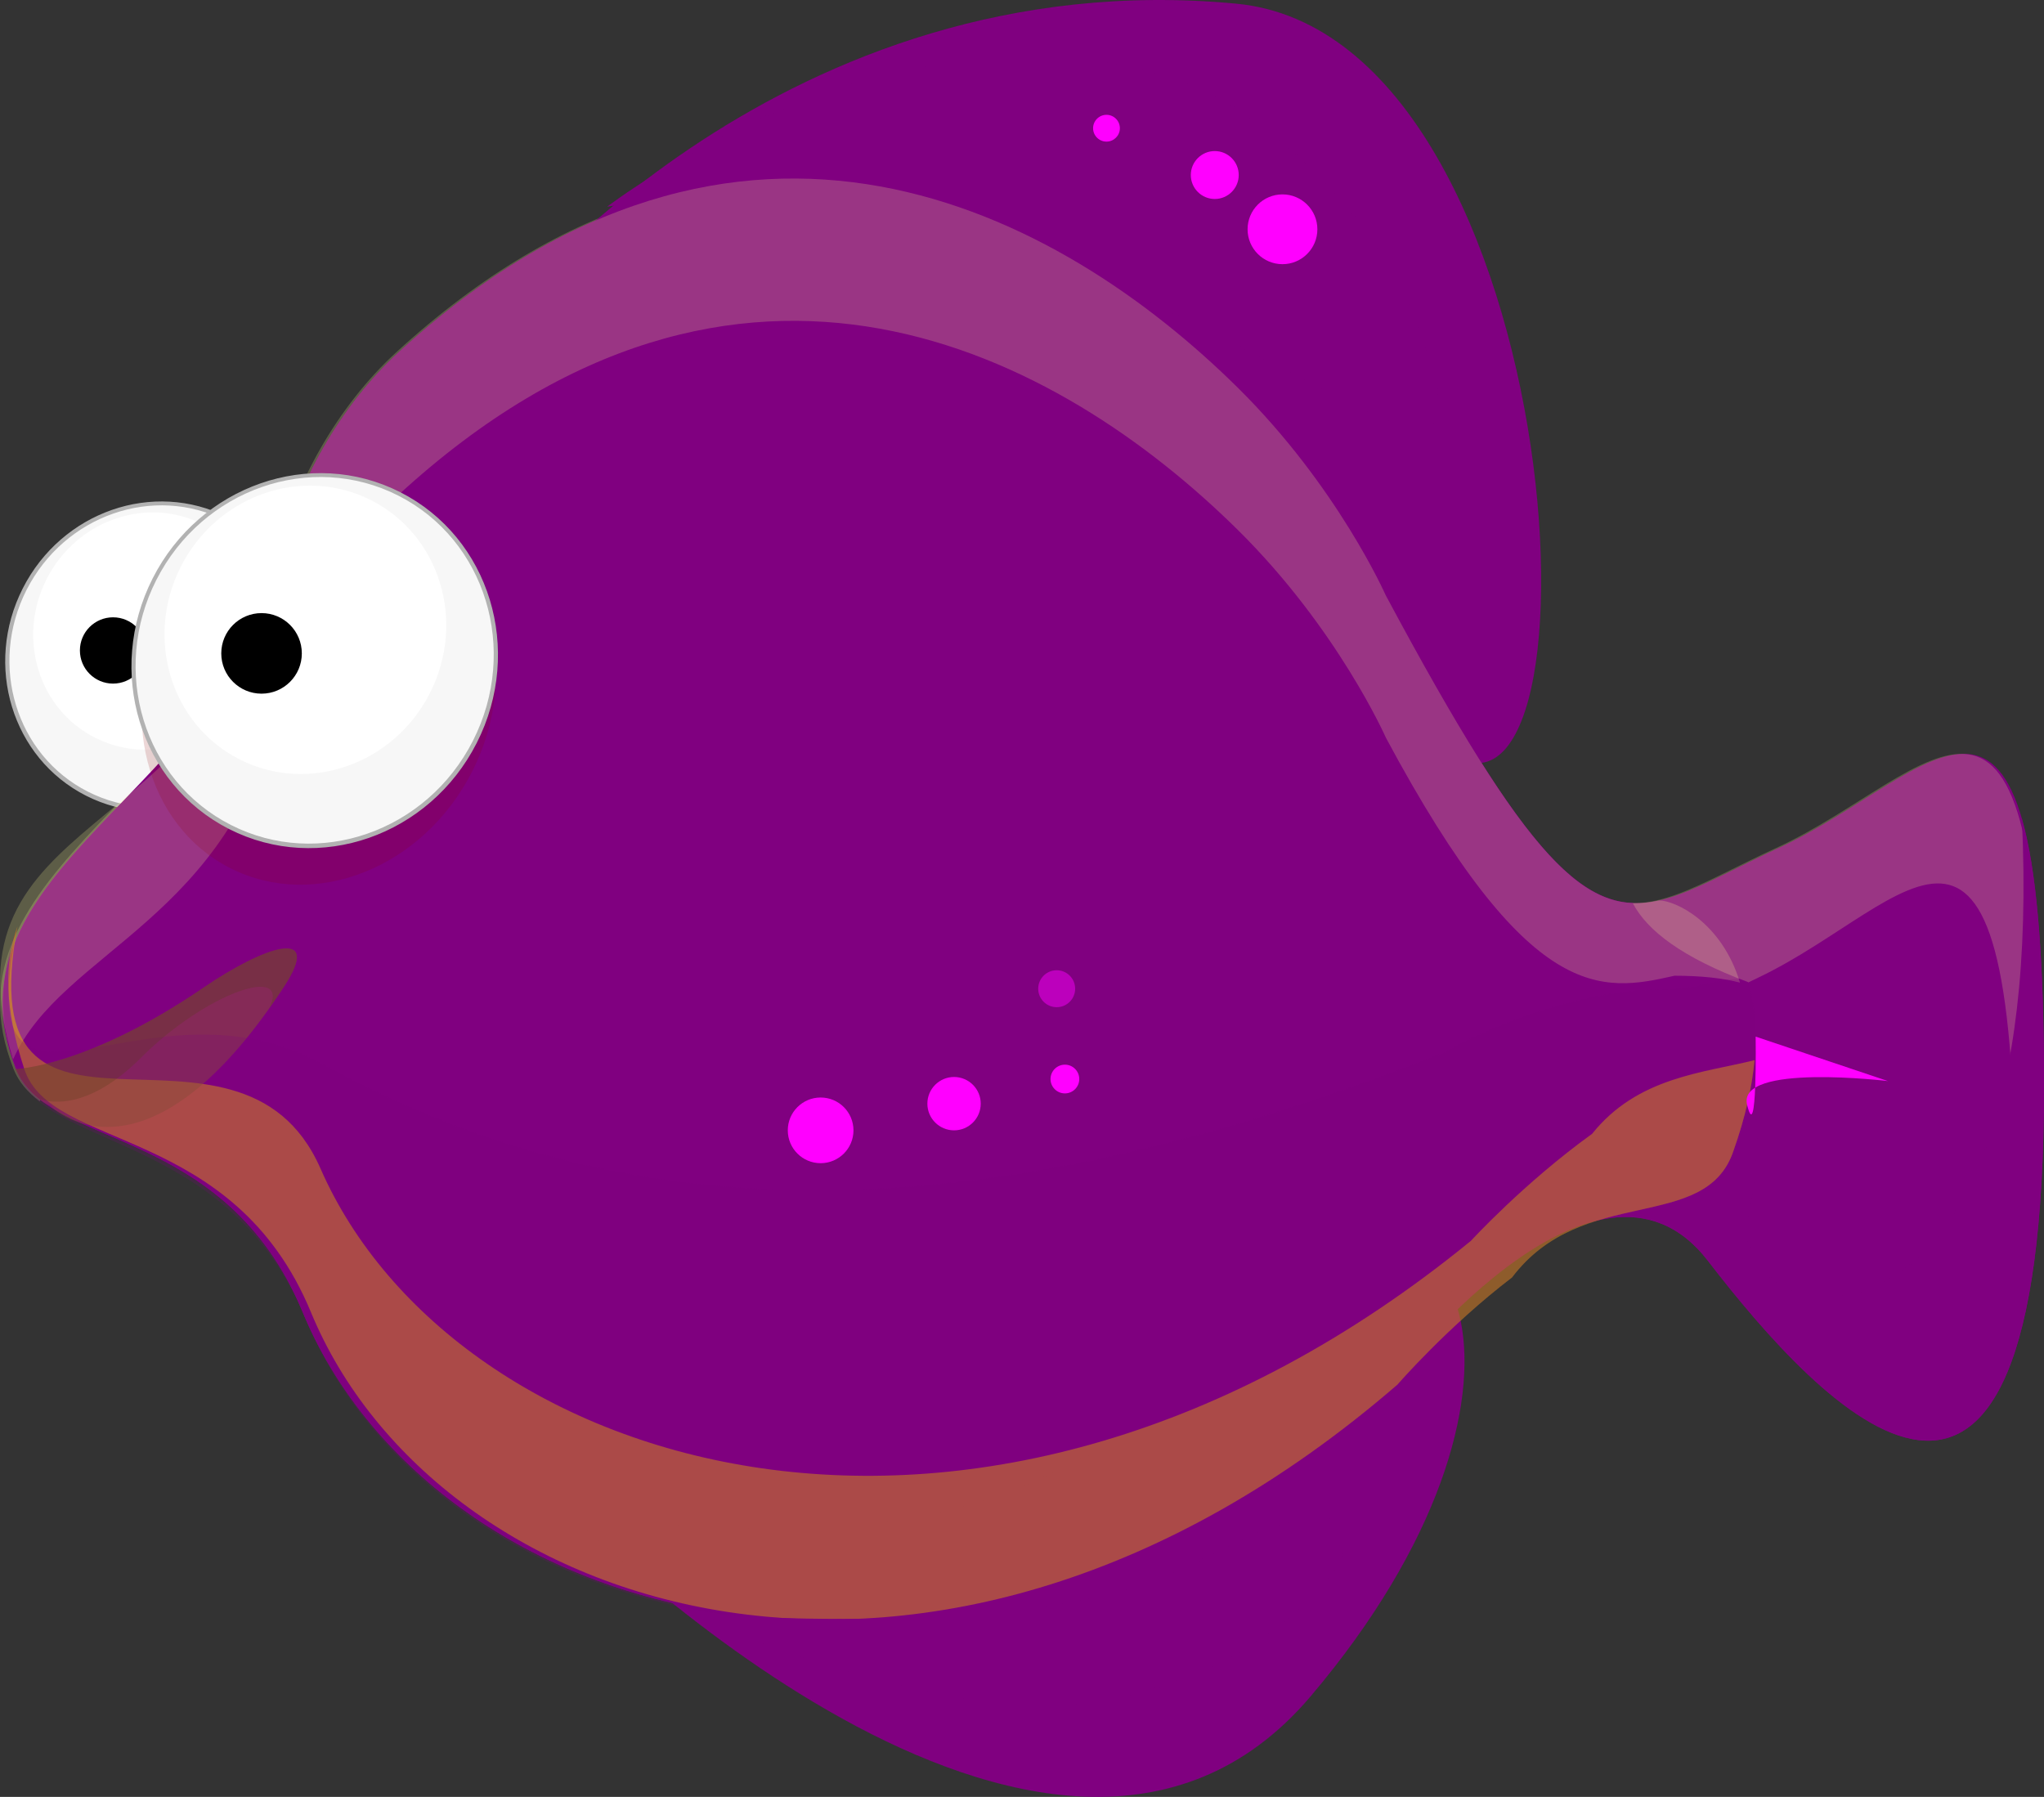 <?xml version="1.0" encoding="UTF-8" standalone="no"?>
<!-- Generator: Adobe Illustrator 12.0.0, SVG Export Plug-In . SVG Version: 6.00 Build 51448)  -->

<svg
		version="1.1"
		id="图层_2"
		width="248.949"
		height="218.864"
		viewBox="0 0 248.949 218.864"
		style="overflow:visible;enable-background:new 0 0 248.949 218.864;"
		xml:space="preserve"
		sodipodi:docname="worm_fish"
		inkscape:version="1.2 (56b05e47e7, 2022-06-09, custom)"
		xmlns:inkscape="http://www.inkscape.org/namespaces/inkscape"
		xmlns:sodipodi="http://sodipodi.sourceforge.net/DTD/sodipodi-0.dtd"
		xmlns="http://www.w3.org/2000/svg"
><rect x="0" y="0" width="248.949" height="218.864" fill="#333333" stroke="none"/><defs
   id="defs71" />
	<sodipodi:namedview
			id="namedview69"
			pagecolor="#ffffff"
			bordercolor="#000000"
			borderopacity="0.25"
			inkscape:showpageshadow="2"
			inkscape:pageopacity="0.0"
			inkscape:pagecheckerboard="0"
			inkscape:deskcolor="#d1d1d1"
			showgrid="false"
   inkscape:zoom="3.463338"
   inkscape:cx="166.89102"
   inkscape:cy="109.432"
   inkscape:window-width="1920"
   inkscape:window-height="1013"
   inkscape:window-x="0"
   inkscape:window-y="30"
   inkscape:window-maximized="1"
   inkscape:current-layer="图层_2" />
<path
   style="fill:#800080"
   d="M150.751,47.214c-21.65-21.394-60.517-42.546-102.198-4.295  c-7.071,6.488-12.514,16.069-14.479,25.113c-6.12,28.164-41.779,37.946-32.113,62.186c3.891,9.756,25.432,6.708,34.915,29.623  c15.281,36.93,76.019,57.477,132.331,8.798c0,0,25-32.976,38.794-15.091c13.794,17.886,40.949,47.481,40.949-21.267  c0-60.104-12.896-37.949-32.294-29.007c-19.396,8.943-22.448,16.737-47.881-30.771C168.774,72.504,162.928,59.248,150.751,47.214z"
   id="path2" />
	<g
   style="opacity:0.21;"
   id="g8">
	<g
   id="g6">
		<path
   style="fill:#FFFF94;"
   d="M37.188,83.813c1.906-9.044,7.183-18.625,14.036-25.113c40.406-38.251,78.084-17.099,99.071,4.296    c11.805,12.033,17.472,25.289,17.472,25.289c24.654,47.508,27.613,39.715,46.416,30.772c18.804-8.943,31.306-31.098,31.306,29.006    c0,6.795-0.261,12.614-0.737,17.594c2.425-6.734,3.894-17.395,3.894-33.373c0-60.106-12.896-37.95-32.294-29.008    c-19.396,8.944-22.448,16.739-47.881-30.771c0,0-5.847-13.256-18.023-25.29C128.797,25.821,89.93,4.668,48.249,42.919    c-7.07,6.488-12.514,16.068-14.479,25.113c-6.12,28.164-41.779,37.945-32.112,62.186c0.635,1.592,1.747,2.84,3.192,3.919    C8.198,117.649,32.322,106.913,37.188,83.813z"
   id="path4" />
	</g>
</g>
	<path
   style="fill:#800080"
   d="M61.811,37.697c0,0,33.533-42.467,88.738-37.253c41.43,3.913,46.094,109.657,24.463,90.098  C156.493,73.797,120.805-1.736,61.811,37.697z"
   id="path10" />
	<path
   style="fill:#800080"
   d="M73.949,25.177c0,0,37.5-29,73-14c0,0,19.5,9,27,32C183.988,73.962,134.949,15.177,73.949,25.177z"
   id="path12" />
	<g
   id="g22">
	<g
   id="g18">
		
			<ellipse
   transform="matrix(0.892 0.453 -0.453 0.892 38.262 0.019)"
   style="fill:#FFFFFF;stroke:#B2B2B2;"
   cx="19.091"
   cy="79.92"
   rx="17.792"
   ry="18.512"
   id="ellipse14" />
		<path
   style="fill:#F7F7F7;"
   d="M27.475,63.415c-8.761-4.45-19.617-0.668-24.247,8.448c-4.63,9.115-1.281,20.113,7.48,24.563    c8.76,4.449,19.616,0.667,24.247-8.448C39.584,78.862,36.236,67.865,27.475,63.415z M11.565,89.848    c-6.892-3.5-9.527-12.152-5.885-19.323c3.642-7.171,12.183-10.147,19.076-6.646c6.892,3.5,9.525,12.153,5.884,19.323    C26.997,90.373,18.456,93.349,11.565,89.848z"
   id="path16" />
	</g>
		<circle
   cx="13.769"
   cy="79.226"
   r="4.037"
   id="circle20" />
</g>
	<path
   style="fill:#800080"
   d="M246.258,99.733L246.258,99.733c3.309,71.057-36.309,62.944-33.354,48.444s0-28.554,0-28.554  c-7.969-2.97-12.305-6.267-14.046-9.633c-7.551-0.305-14.749-8.84-30.084-37.487c0,0-5.847-13.256-18.023-25.289  c-21.65-21.394-60.517-42.547-102.198-4.295c-7.07,6.488-12.514,16.068-14.479,25.113c-6.12,28.163-41.779,37.945-32.112,62.186  c3.891,9.756,25.432,6.708,34.914,29.623c15.281,36.93,76.02,57.477,132.331,8.798c0,0,25-32.976,38.794-15.091  c13.794,17.886,40.949,47.481,40.949-21.267C248.949,116.069,248.009,105.849,246.258,99.733z"
   id="path24" />
	<path
   style="fill:#800080"
   d="M69.191,183.991c0,0,58.772,59.951,90.42,22.643s17.815-67.659-1.741-49.419  C138.315,175.456,120.705,192.524,69.191,183.991z"
   id="path26" />
	<path
   style="fill:none"
   d="M168.774,72.503c0,0-5.847-13.256-18.023-25.289c-21.65-21.394-60.517-42.546-102.198-4.295  c-7.071,6.488-12.514,16.068-14.479,25.113C26.272,103.93-8.551,98.167,1.96,130.218c3.273,9.98,25.432,6.708,34.915,29.623  c15.28,36.93,76.019,57.477,132.331,8.798c0,0,6.108-7.055,13.952-13.043c8.626-11.419,23.583-5.317,26.969-15.419  c8.322-23.5-4.853-30.504-8.067-30.504C193.156,111.679,186.247,105.144,168.774,72.503z"
   id="path28" />
	<path
   style="opacity:0.21;fill:#FFFF94;"
   d="M34.076,85.366c1.966-9.045,7.409-18.625,14.48-25.113  c41.685-38.251,80.555-17.098,102.207,4.295c12.178,12.033,18.024,25.289,18.024,25.289c17.474,32.641,26.257,31.014,35.161,29.008  c3.251,0,5.867,0.291,7.973,0.836c-2.229-7.386-7.899-10.007-9.862-10.007c-8.903,2.006-15.813-4.53-33.285-37.17  c0,0-5.847-13.256-18.023-25.289c-21.65-21.394-60.517-42.546-102.198-4.295c-7.071,6.488-12.514,16.068-14.479,25.113  C26.37,103.481-7.68,98.308,1.592,129.039C7.515,115.723,28.271,112.072,34.076,85.366z"
   id="path30" />
	<path
   style="opacity:0.54;fill:#E3AA00;"
   d="M193.915,138.096c-8.305,5.988-14.771,13.043-14.771,13.043  c-59.62,48.679-123.925,28.132-140.103-8.798c-9.998-22.816-43.092,3.503-36.913-29.5c-1.604,4.39-1.641,9.837,0.832,17.377  c3.273,9.98,25.432,6.708,34.915,29.623c15.28,36.93,76.019,57.477,132.331,8.798c0,0,6.108-7.055,13.952-13.043  c8.626-11.419,23.583-5.317,26.969-15.419c1.485-4.193,2.275-7.853,2.57-11.05C207.456,130.688,199.454,131.17,193.915,138.096z"
   id="path32" />
	<path
   style="opacity:0.46;fill:#8B5C29;"
   d="M1.85,130.218c0,0,8.729-0.223,22.951-9.936c7.257-4.957,14.682-7.571,9.794-0.105  c-17.119,26.147-28.5,14.5-28.5,14.5S3.714,133.754,1.85,130.218z"
   id="path34" />
	<g
   id="g42">
	
		<ellipse
   transform="matrix(0.892 0.453 -0.453 0.892 42.443 -8.428)"
   style="opacity:0.16;fill:#8F0000;"
   cx="38.824"
   cy="84.427"
   rx="20.946"
   ry="23.837"
   id="ellipse36" />

		<ellipse
   transform="matrix(0.892 0.453 -0.453 0.892 40.579 -8.636)"
   style="fill:#FFFFFF;stroke:#B2B2B2;"
   cx="38.324"
   cy="80.427"
   rx="21.625"
   ry="22.5"
   id="ellipse38" />
		<path
   style="fill:#F7F7F7;"
   d="M48.514,60.367c-10.647-5.408-23.842-0.812-29.47,10.267s-1.557,24.445,9.091,29.854   c10.647,5.408,23.842,0.812,29.47-10.267S59.162,65.775,48.514,60.367z M29.178,92.495c-8.377-4.255-11.579-14.771-7.152-23.485   c4.427-8.716,14.808-12.333,23.185-8.078c8.375,4.254,11.578,14.771,7.151,23.486C47.934,93.132,37.553,96.749,29.178,92.495z"
   id="path40" />
</g>
	<circle
   cx="31.855"
   cy="79.583"
   r="4.906"
   id="circle44" />
	<path
   style="opacity:0.2;fill:#800080"
   d="M203.06,120.51c-14.293,0-27.11,7.667-27.11,7.667  c-66.338,26.243-106.667,17.836-136.908,1.333c-21.862-11.931-43.092,13-36.916-16.663c-1.601,4.389-2.747,9.834-0.275,17.371  c3.273,9.98,25.844,7.405,35.328,30.32c15.28,36.93,76.716,56.779,133.028,8.1c0,0,6.108-7.054,13.952-13.042  c8.626-11.419,23.583-5.317,26.969-15.419c3.253-9.186,3.215-15.842,1.777-20.554C210.549,118.41,207.394,120.51,203.06,120.51z"
   id="path46" />
	<path
   style="fill:#800080"
   d="M83.395,196.448c0,0,43.877,3.911,62.554-6.271c31.673-17.266,18.059,12.059-12,17  C114.116,210.438,83.395,196.448,83.395,196.448z"
   id="path48" />
	<path
   style="fill:#ff00ff"
   d="M213.83,126.261l16.119,5.416c0,0-18.406-2.229-17.161,2.889S213.83,126.261,213.83,126.261z"
   id="path50" />
	<path
   style="opacity:0.29;fill:#5A3D1C;"
   d="M34.595,120.177c4.888-7.466-2.537-4.852-9.794,0.105  c-14.221,9.713-22.951,9.936-22.951,9.936c0.972,1.845,2.083,2.974,2.925,3.636c1.603,0.54,6.158,1.219,12.422-5.045  c7.865-7.864,18.26-11.457,15.606-6.01C33.393,121.967,33.989,121.102,34.595,120.177z"
   id="path52" />
	<circle
   style="fill:#ff00ff"
   cx="156.199"
   cy="27.927"
   r="4.25"
   id="circle54" />
	<circle
   style="fill:#ff00ff"
   cx="134.764"
   cy="15.617"
   r="1.631"
   id="circle56" />
	<circle
   style="fill:#ff00ff"
   cx="147.953"
   cy="21.318"
   r="2.918"
   id="circle58" />
	<circle
   style="fill:#ff00ff"
   cx="116.199"
   cy="134.427"
   r="3.25"
   id="circle60" />
	<circle
   style="fill:#ff00ff"
   cx="129.699"
   cy="131.427"
   r="1.75"
   id="circle62" />
	<circle
   style="opacity:0.47;fill:#ff00ff"
   cx="128.699"
   cy="120.427"
   r="2.25"
   id="circle64" />
	<circle
   style="fill:#ff00ff"
   cx="99.949"
   cy="137.677"
   r="4"
   id="circle66" />
</svg>
